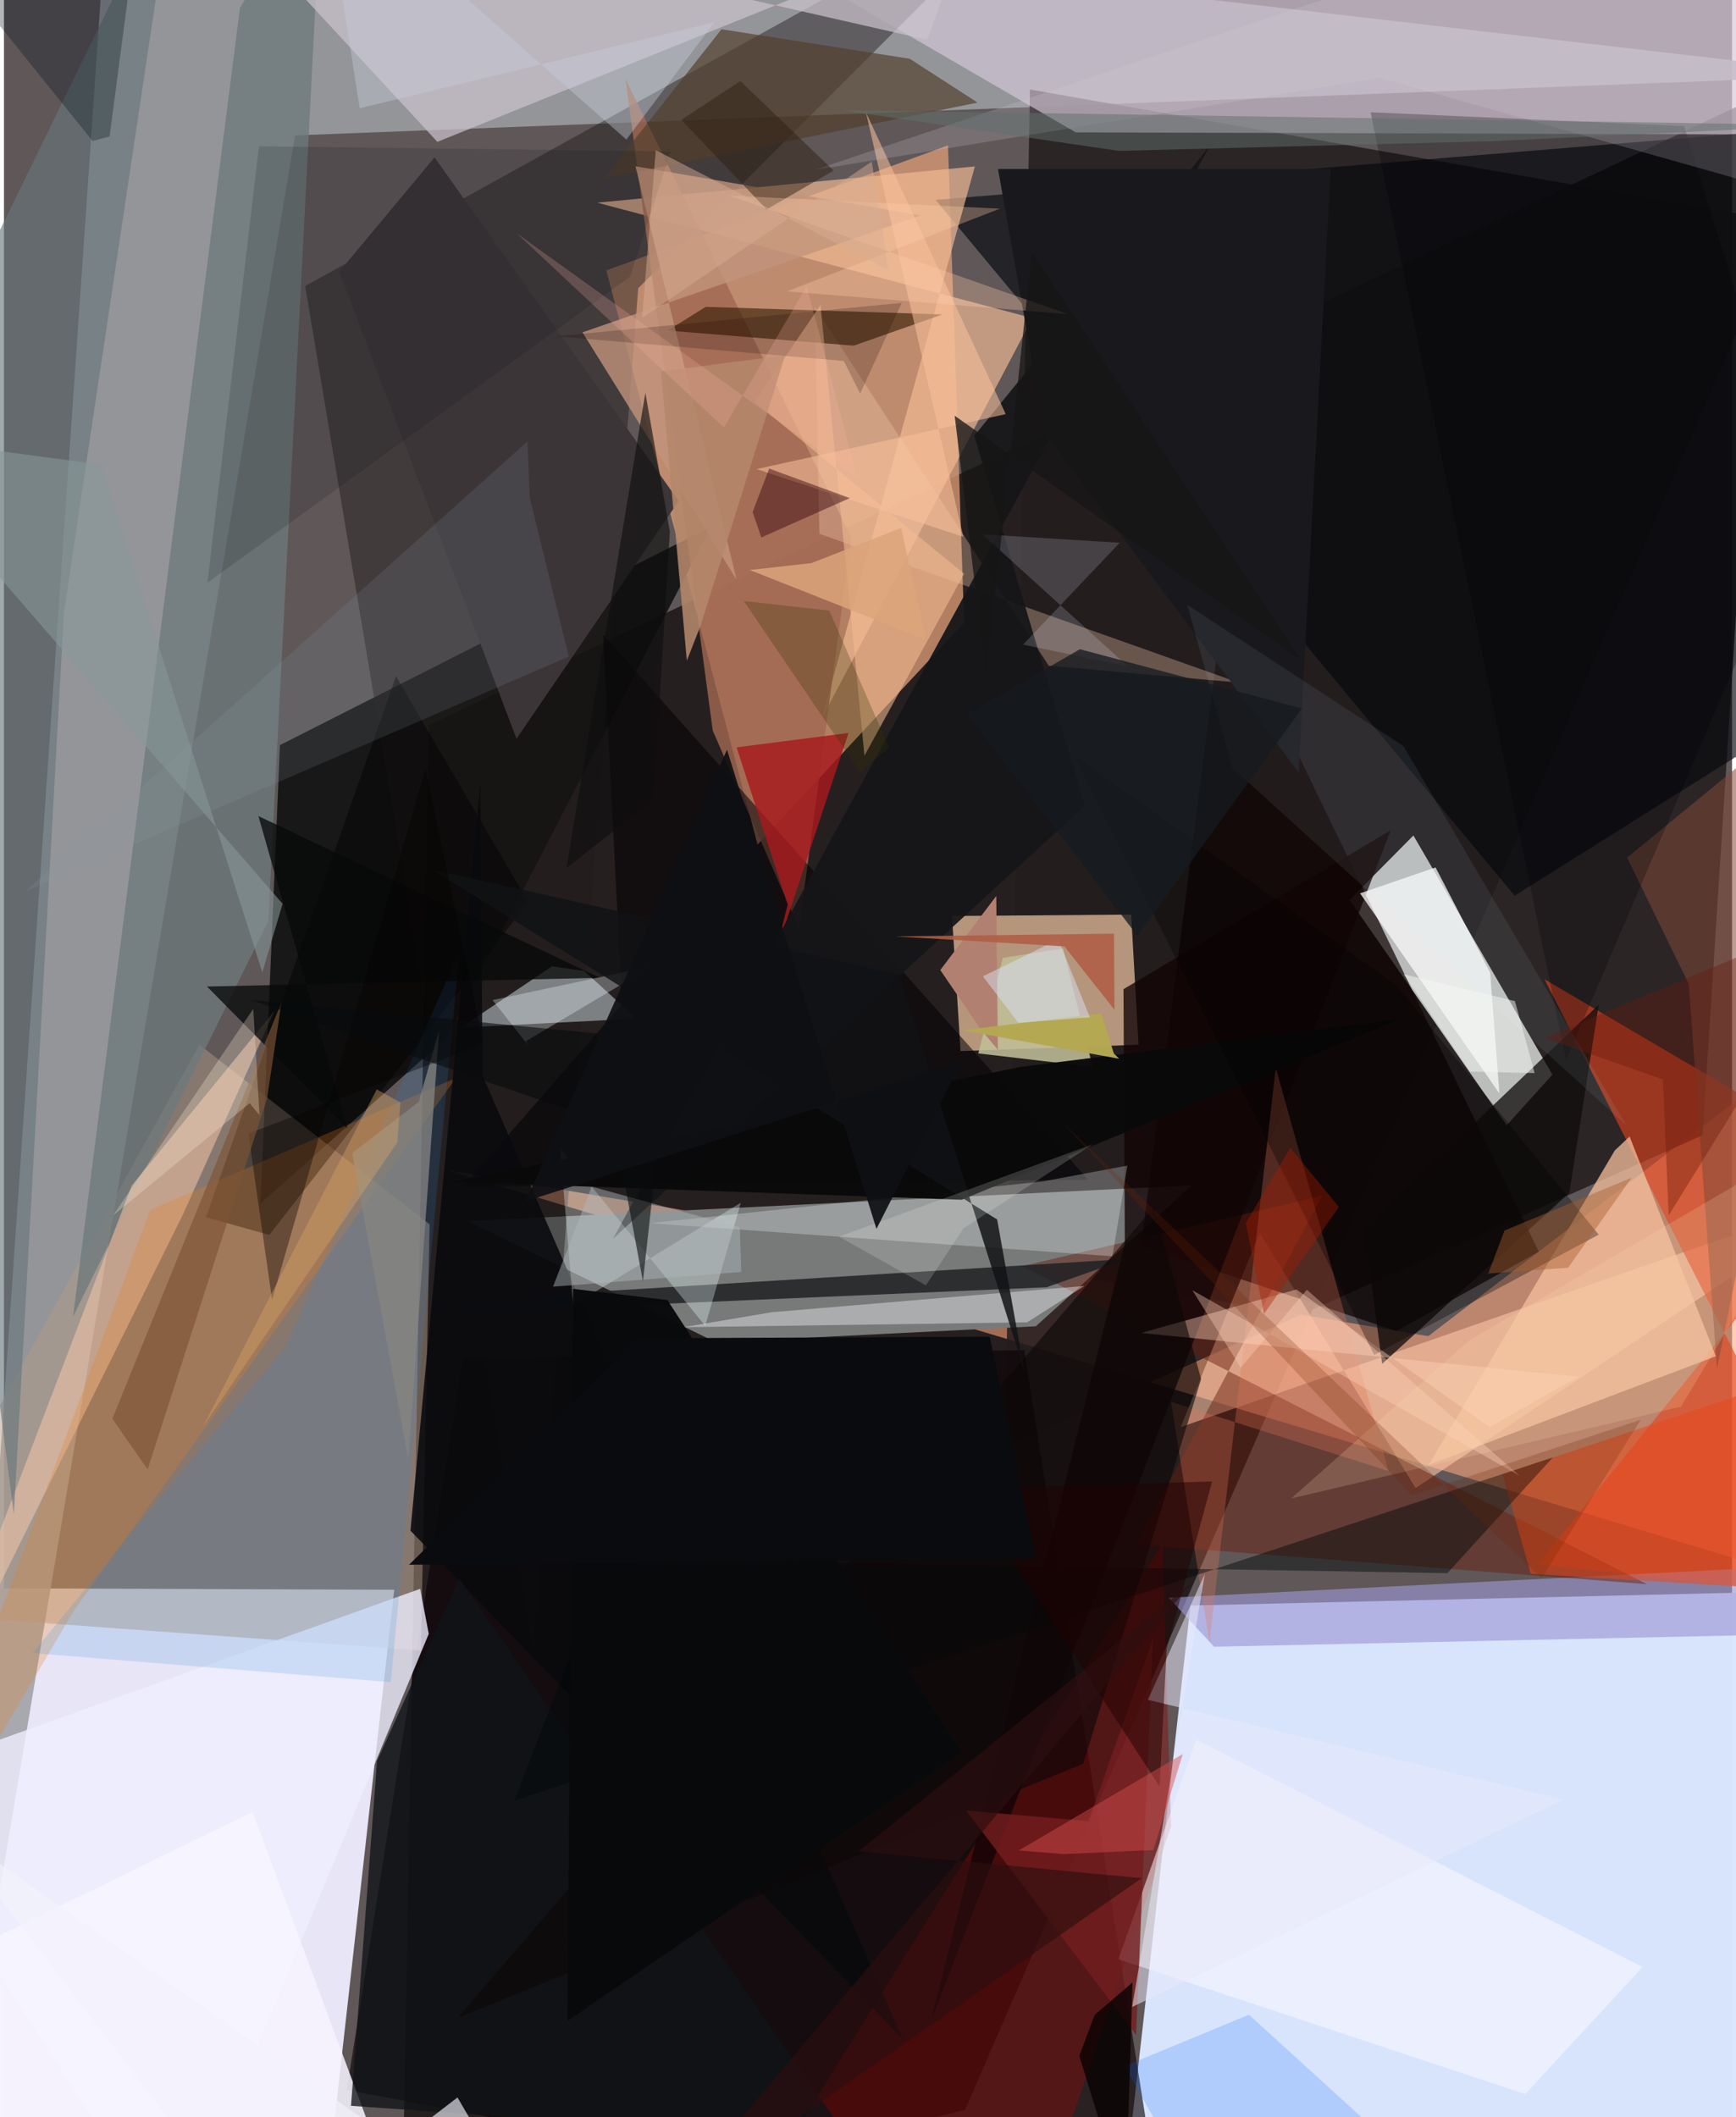 <svg xmlns="http://www.w3.org/2000/svg" width="228" height="278" viewBox="0 0 836 1024"><path fill="#5f5758" d="M0 0h836v1024H0z"/><path fill="#d9e6ff" fill-opacity=".98" d="M574.01 776.536L898 768.954V1086H538.91z"/><path fill="#e8e6f7" fill-opacity=".996" d="M155.831 1062.079l32.964-293.177-250.795-.91v314.018z"/><path fill="#0d0606" fill-opacity=".69" d="M205.585 350.715L898 23.353l-433.071 997.149L192.44 1086z"/><path fill="#9d9fa3" fill-opacity=".859" d="M140.828 65.482L-26.148 1057.74 51.01-62 898 36.366z"/><path fill="#d79975" fill-opacity=".792" d="M291.391 130.794l165.31-60.489 7.788 230.806-99.92 107.341z"/><path fill="#ffa87e" fill-opacity=".573" d="M214.535 566.04l474.486 80.203 202.234-154.645-9.576 275.507z"/><path fill="#221d1e" fill-opacity=".851" d="M484.211 699.937L496.361 43.3l353.87 61.982-28.468 443.77z"/><path fill="#f5f9f6" fill-opacity=".714" d="M681.846 404.084l67.263 115.711-22.173 24.463-75.985-108.945z"/><path fill="#787a7a" d="M344.399 649.213l154.783-7.73 75.454-68.184-350.258 17.303z"/><path fill="#0d0d0d" fill-opacity=".855" d="M214.211 501.796l-90.137 80.386 9.436-221.79 208.614-105.704z"/><path fill="#d9cbdc" fill-opacity=".627" d="M790.98-62L898 65.194l-379.516-1.183L375.46-18.97z"/><path fill="#e5bd99" fill-opacity=".749" d="M545.315 442.36l-86.672.677 4.14 65.325 86.092-3.048z"/><path fill="#0a0004" fill-opacity=".624" d="M165.841 1010.844l56.2-353.784 271.53-4.02L561.973 1086z"/><path fill="#b39d88" fill-opacity=".482" d="M205.936 592.178l-111.4-86.914-151.549 274.18 258.701 18.877z"/><path fill="#1f1c1b" fill-opacity=".455" d="M306.831 139.433l-50.697 658.436-110.411-659.512L507.806-62z"/><path fill="#ffc6a5" fill-opacity=".592" d="M607.524 596.233l75.378 123.485L898 575.943l-328.72 114.29z"/><path fill="#e1441d" fill-opacity=".612" d="M745.305 473.669L898 563.33 742.046 756.613 898 773.725z"/><path fill="#0f0403" fill-opacity=".718" d="M742.509 605.4L590.122 290.655 550.084 602.59l123.503 41.188z"/><path fill="#06090d" fill-opacity=".651" d="M730.819 433.238L898 328.306V59.816L450.7 96.668z"/><path fill="#f2bb95" fill-opacity=".675" d="M497.51 153.848L287.008 98.026 469.706 80.49l-74.028 266.95z"/><path fill="#c0cace" fill-opacity=".569" d="M280.71 469.61l25.243 23.046-84.985 4.36 44.116-29.612z"/><path fill="#8a0a0b" fill-opacity=".435" d="M560.458 746.47L348.71 1086l155.854-25.639 60.06-177.053z"/><path fill="#eef" fill-opacity=".792" d="M205.5 790.242L82.702 1086-62 862.907l263.357-94.444z"/><path fill="#6d797b" fill-opacity=".769" d="M114.176 3.79L153.994-62 127.84 445.577 33.424 636.8z"/><path fill="#cac1cd" fill-opacity=".718" d="M446.697 19.265l19.48-54.201L209.662 68.613 88.922-62z"/><path fill="#a16852" fill-opacity=".812" d="M384.627 449.135l25.299-189.22L300.677 38.233l42.214 315.14z"/><path fill="#f4bf9c" fill-opacity=".749" d="M779.309 556.383l-90.09 152.185 138.927-52.594-41.702-106.262z"/><path fill="#000005" fill-opacity=".537" d="M524.49 570.572l-302.385 3.446 76.932-88.274-9.13-178.73z"/><path fill="#9c98d3" fill-opacity=".639" d="M585.449 796.463L898 789.721v-33.87l-334.529 16.916z"/><path fill="#f5c7a9" fill-opacity=".529" d="M130.827 488.97l-69.046 84.498-106.376 278.696L86.542 587.49z"/><path fill="#661e0e" fill-opacity=".463" d="M637.648 578.422L492.55 612.39l302.326 153.834-247.29-19.227z"/><path fill="#513e2b" fill-opacity=".678" d="M471.01 49.622L290.203 86.35l56.915-72.198 91.09 14.278z"/><path fill="#120406" fill-opacity=".784" d="M448.219 978.304l94.019-376.782-.64-123.094 129.287-76.862z"/><path fill="#010000" fill-opacity=".439" d="M189.658 327.06l64.004 109.29L128.35 597.306l-30.592-8.569z"/><path fill="#f3caac" fill-opacity=".333" d="M505.458 322.014l-113.19-173.539 2.214 109.693 202.73 71.952z"/><path fill="#311900" fill-opacity=".6" d="M321.086 159.889l18.404-11.482 114.521 3.683-42.93 15.098z"/><path fill="#100d0c" fill-opacity=".761" d="M771.477 485.972l-14.197 90.952-90.545 82.73-8.807-65.47z"/><path fill="#1e2022" fill-opacity=".835" d="M219.247 634.918l4.338-6.353 319.447-19.619-38.593 13.647z"/><path fill="#f8faf8" fill-opacity=".757" d="M656.04 432.077l36.535-12.517 26.404 50.89 4.475 58.395z"/><path fill="#fff9fe" fill-opacity=".529" d="M735.938 1012.864l56.78-61.49-215.896-110-37.675 106.23z"/><path fill="#e87d1e" fill-opacity=".255" d="M33.932 778.846l184.72-257.475-147.87 63.83L-62 941.858z"/><path fill="#c2947b" fill-opacity=".788" d="M279.868 160.742l74.55 119.599-48.923-199.92 138.002 23.766z"/><path fill="#f7ffff" fill-opacity=".267" d="M536.24 607.63l-223.473-16.002 189.812-20.217 40.895-7.657z"/><path fill="#e4755a" fill-opacity=".298" d="M583.174 794.538l32.11-278.015 54.568 194.963-105.262-33.484z"/><path fill="#c0be98" fill-opacity=".867" d="M526.687 516.007l-14.328-57.302-29.099 4.597-11.9 46.197z"/><path fill="#3c3639" fill-opacity=".996" d="M326.417 242.36L208.298 76.115l-46.09 55.301 85.748 225.894z"/><path fill="#f7f4fe" fill-opacity=".863" d="M120.23 876.387l-177.434 86.62L18.922 1086l158.485-55.856z"/><path fill="#2a89dc" fill-opacity=".165" d="M220.397 459.972l-33.223 353.637-173.383-14.084 122.813-148.826z"/><path fill="#a61a1e" fill-opacity=".824" d="M354.425 361.472l54.15-6.962-35.923 108.797 6.496-25.798z"/><path fill="#68767a" fill-opacity=".631" d="M4.788 732.333L29.05 295.948 82.676-62l-142.56 291.9z"/><path fill="#e9481b" fill-opacity=".533" d="M724.934 713.123l162.51-54.326-33.66 109.386-115.149-6.982z"/><path fill="#f3ba90" fill-opacity=".569" d="M464.508 277.496l-101.323-83.11 31.827-46.839 21.277 217.956z"/><path fill="#090b0e" fill-opacity=".894" d="M230.452 378.784l-33.793 361.554L434.85 986.22 231.527 520.188z"/><path fill="#161619" fill-opacity=".941" d="M469.404 210.792l53.43 178.956L294.68 599.077 583.192 70.8z"/><path fill="azure" fill-opacity=".314" d="M269.023 555.213l6.349 76.119 81.102-49.62-17.208 59.531z"/><path fill="#ffd2bb" fill-opacity=".42" d="M761.696 665.831l-211.5-21.134 75.066-21.036 93.418 66.609z"/><path fill="#804a39" fill-opacity=".537" d="M898 322.209L828.709 661.98 815.05 475.916l-29.818-61.107z"/><path fill="#101418" fill-opacity=".776" d="M220.35 763.476l-39.862 88.265-12.595 166.768 241.244 16.931z"/><path fill="#020709" fill-opacity=".451" d="M291.939 754.104l406.358 6.763 51.024-55.99-502.38 165.998z"/><path fill="#000207" fill-opacity=".255" d="M870.102 245.343L755.696 512.815 661.134 54.296l151.664 6.731z"/><path fill="#19181c" d="M503.572 209.503l122.73 164.12 15.517-291.874-160.921-.01z"/><path fill="#741d1e" fill-opacity=".804" d="M465.47 875.682l82.194 108.51 8.264-191.756-31.25 88.413z"/><path fill="#fac29c" fill-opacity=".549" d="M364.1 226.893l99.983 32.73-47.098-205.362 67.652 146.037z"/><path fill="#3c0c12" fill-opacity=".482" d="M362.169 247.662l8.019-21.022 38.992 14.268-42.794 19.05z"/><path fill="#0c0708" fill-opacity=".604" d="M579.151 667.017l-22.77-83.253-336.906 392.17 302.658-122.848z"/><path fill="#f4f5f7" fill-opacity=".408" d="M494.963 639.553l-166.418 2.384 42.89-7.26 151.222-12.703z"/><path fill="#0a0a0b" fill-opacity=".976" d="M463.313 580.287l-246.56-8.679 275.754-55.696 182.945-22.982z"/><path fill="#e8e9f9" fill-opacity=".533" d="M580.94 761.266l-35.13 209.429 208.742-100.346-201.186-48.198z"/><path fill="#0468fd" fill-opacity=".188" d="M542.16 999.323l60.142-24.87 70.675 64.363L590.935 1086z"/><path fill="#89a1aa" fill-opacity=".153" d="M273.216 317.576l-18.884-77.026-1.05-27.041-242.91 217.588z"/><path fill="#b0b7ba" fill-opacity=".463" d="M356.68 615.205l-91.05 7.11 18.699-48.394 71.66 19.76z"/><path fill="#0d1115" fill-opacity=".149" d="M322.556 73.243l-199.18-2.486-24.963 211.1 204.504-148.088z"/><path fill="#d4cad6" fill-opacity=".208" d="M392.198 82.182l273.45-44.51L861.233 92.87 822.668-62z"/><path fill="#070808" fill-opacity=".761" d="M98.225 477.148l67.918 68.691-43.046-151.126 165.252 78.232z"/><path fill="#b4876b" fill-opacity=".882" d="M330.36 319.544l6.707-17.124 40.837-130.523-60.053 7.733z"/><path fill="#000100" fill-opacity=".322" d="M517.763 365.472l145.13 289.835 108.59-58.156-97.42-120.22z"/><path fill="#889798" fill-opacity=".584" d="M125 470.295l-78.02-245.55L-62 210.153l196.786 226.966z"/><path fill="#f0fcff" fill-opacity=".31" d="M252.467 503.617l61.24-36.4-77.341 16.495 17.352 22.012z"/><path fill="#111215" fill-opacity=".843" d="M493.573 662.86l-13.101-73.05-273.583-169.3 226.16 50.733z"/><path fill="#868581" fill-opacity=".765" d="M210.534 498.248l-9.869 34.713-32.195 24.714 27.16 147.95z"/><path fill="#04111b" fill-opacity=".306" d="M-62-62L42.894 68.203l8.21-2.2 13.784-104.73z"/><path fill="#090a0c" fill-opacity=".976" d="M275.316 623.378l-2.7 354.061 190.529-130.052-142.196-218.614z"/><path fill="#0e0d0e" fill-opacity=".624" d="M272.142 419.86l42.122-33.06 7.877-129.686-11.857-67.097z"/><path fill="#ccfbff" fill-opacity=".075" d="M784.898 544.32L677.04 360.856l-104.566-68.283 21.782 78.763z"/><path fill="#feddb0" fill-opacity=".196" d="M709.13 648.117l186.773-108.77-84.575 140.979-188.581 44.431z"/><path fill="#060100" fill-opacity=".376" d="M129.7 628.7l74.178-256.9 28.203 133.144-113.808 43.291z"/><path fill="#200" fill-opacity=".494" d="M584.477 716.513l-22.013 81.085-3.405 66.504-93.303-143.874z"/><path fill="#2c1e12" fill-opacity=".478" d="M356.254 39.198l45.115 43.315-32.396 18.786-41.276-43.348z"/><path fill="#fecda7" fill-opacity=".318" d="M481.824 100.925l-103.022 40.021 135.757 10.945L350.94 94.607z"/><path fill="#7d5434" fill-opacity=".659" d="M69.513 710.675l57.766-179.363 6.991-46.618-81.827 201.51z"/><path fill="#d64d4e" fill-opacity=".459" d="M512.658 896.756l43.41-1.95 14.225-46.464-79.371 46.672z"/><path fill="#e8eeff" fill-opacity=".173" d="M543.67 322.271l-50.655-10.497 46.753-49.26-66.476-4.106z"/><path fill="#60706d" fill-opacity=".51" d="M719.9 68.282L539.326 72.97l-134.6-19.737 478.068 7.349z"/><path fill="#c9d0d9" fill-opacity=".396" d="M343.645 10.797L301.117 67.51 154.227-62l17.87 114.358z"/><path fill="#323400" fill-opacity=".275" d="M428.13 361.533l-13.999 11.882-56.238-82.75 41.381 4.644z"/><path fill="#080b0c" fill-opacity=".592" d="M309.116 619.751l7.514-67.89-196.795-68.111 166.968 16.104z"/><path fill="#f8fcf8" fill-opacity=".176" d="M403.95 598.118l42.06 23.592 18.179-27.6 62.515-40.645z"/><path fill="#161a20" fill-opacity=".769" d="M466.1 345.39l54.429-31.387 107.364 28.672-79.578 109.892z"/><path fill="#f3f2fc" fill-opacity=".643" d="M219.417 1014.464L261.013 1086-28.954 882.725 126.185 1086z"/><path fill="#fdedd6" fill-opacity=".278" d="M118.837 533.59l4.782 5.73-3.004-51.36-67.839 99.927z"/><path fill="#b28071" d="M480.831 507.747l-8.515-10.18-19.339-28.388 27.067-35.809z"/><path fill="#ffd3bb" fill-opacity=".369" d="M630.318 623.834l103.005 89.997-158.42-89.801 23.406 37.456z"/><path fill="#f6f7f5" fill-opacity=".506" d="M740.488 519.011l-31.23-.717-32.132-47.085 53.83 12.996z"/><path fill="#2e0f10" fill-opacity=".647" d="M413.485 895.391l136.874 13.013-232.703 162.503L574.643 765.59z"/><path fill="#b4a851" fill-opacity=".976" d="M539.482 512.085l-75.84-13.797 67.238-8.185 6.023 19.373z"/><path fill="#d9a364" fill-opacity=".408" d="M191.784 533.234l-1.5 19.284-93.88 137.28 83.928-162.908z"/><path fill="#171616" fill-opacity=".761" d="M627.576 319.404L497.221 121.937 475.19 328.506l-15.26-127.434z"/><path fill="#d7dff5" fill-opacity=".51" d="M473.606 472.23l36.444-17.892 15.32 37.728-34.661 2.636z"/><path fill="#170100" fill-opacity=".2" d="M434.299 146.496l-20.09 43.86-7.918-15.784-139.127-11.897z"/><path fill="#702600" fill-opacity=".227" d="M511.801 542.692L681.043 723.21l110.786-36.534-47.899 76.72z"/><path fill="#dca57a" fill-opacity=".851" d="M390.699 272.345l-29.894 3.339 85.273 33.712-12.085-54.04z"/><path fill="#fcb4a4" fill-opacity=".224" d="M348.303 206.779l40.033-68.36 24.468 92.738-164.718-118.295z"/><path fill="#691a0b" fill-opacity=".376" d="M802.544 522.11l-57.536-20.191L898 438.189l-92.654 149.627z"/><path fill="#ae5d46" fill-opacity=".882" d="M537.242 488.38l-.264-36.791-105.615 1.313 81.681 4.841z"/><path fill="#d7ad92" fill-opacity=".478" d="M427.827 130.571L315.343 72.636l-6.633 81.131 111.13-75.655z"/><path fill="#a95e2d" fill-opacity=".427" d="M787.464 569.594l-61.517 25.562-7.879 20.793 38.627-2.79z"/><path fill="#0b0c0f" fill-opacity=".988" d="M499.278 753.928L476.915 646.51l-170.168.774-110.75 109.52z"/><path fill="#0f1013" fill-opacity=".922" d="M252.456 580.987l210.67-67.474-41.035 80.877-72.296-231.787z"/><path fill="#090202" fill-opacity=".8" d="M527.67 974.499l18.303-15.675-3.335 108.212-22.426-72.662z"/><path fill="#a91a01" fill-opacity=".392" d="M600.8 591.587l21.456-36.458 23.547 28.63-36.218 51.698z"/></svg>